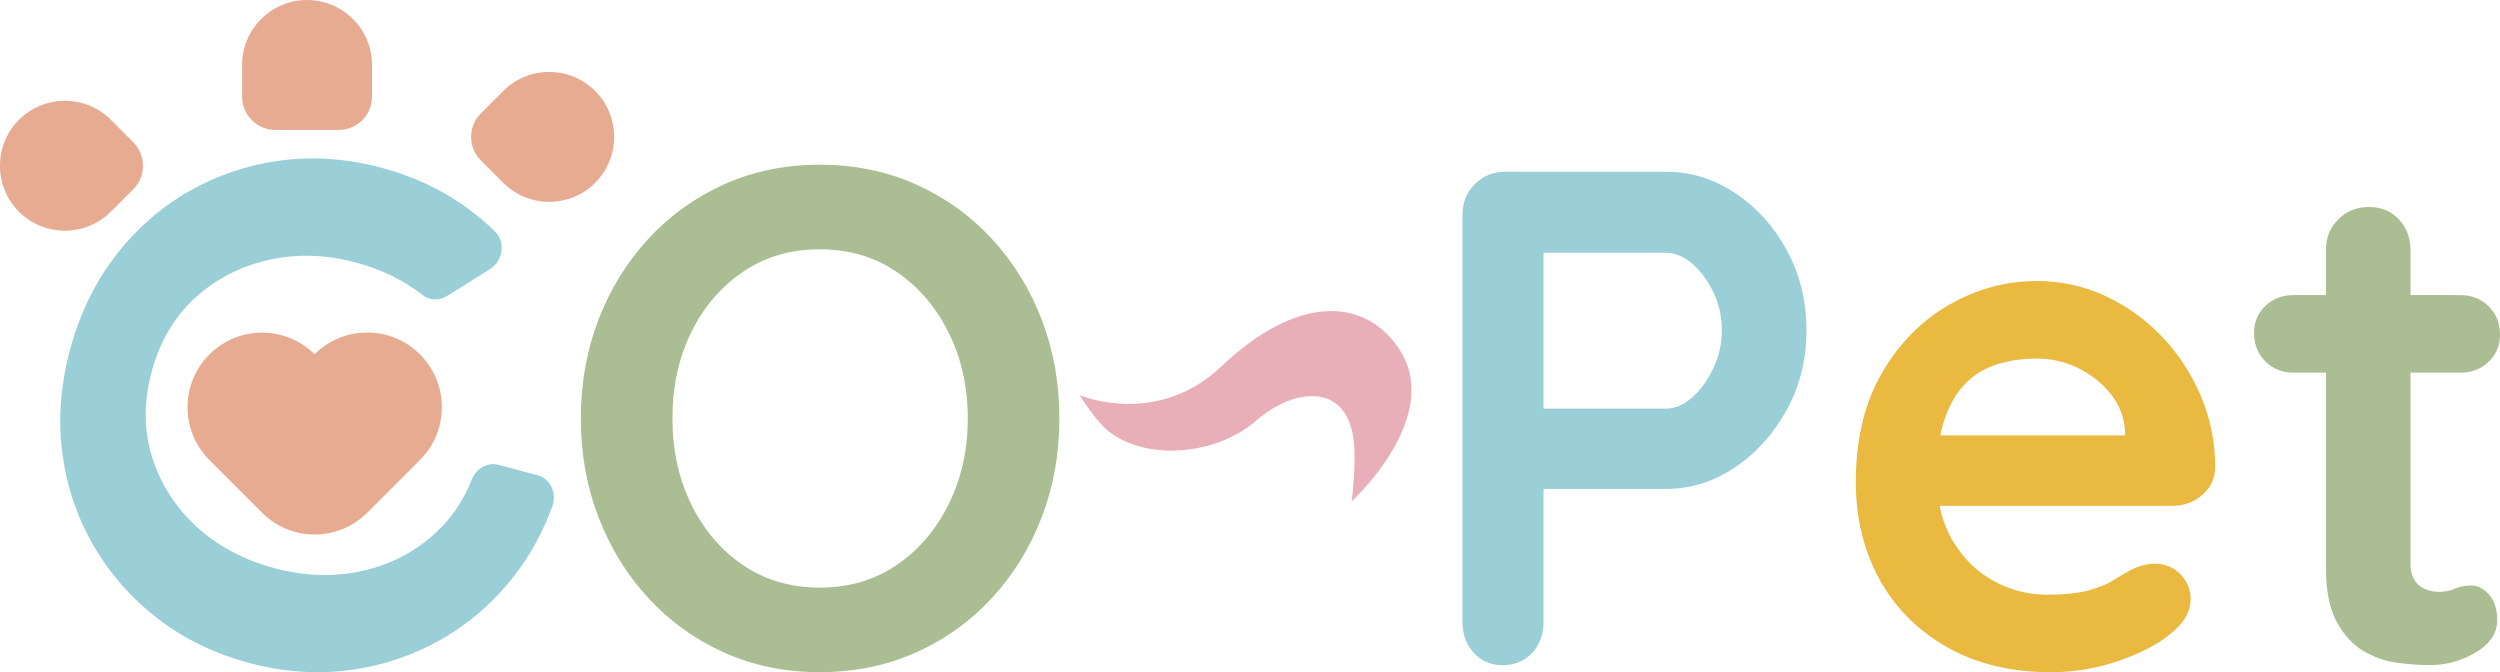 <?xml version="1.0" encoding="UTF-8"?>
<svg id="Layer_2" data-name="Layer 2" xmlns="http://www.w3.org/2000/svg" viewBox="0 0 901.15 242.3">
  <defs>
    <style>
      .cls-1 {
        fill: none;
      }

      .cls-2 {
        fill: #e8afb9;
      }

      .cls-3 {
        fill: #e7ab92;
      }

      .cls-4 {
        fill: #e9b940;
      }

      .cls-5 {
        fill: #9bcfd7;
      }

      .cls-6 {
        fill: #abbe93;
      }
    </style>
  </defs>
  <g id="Layer_1-2" data-name="Layer 1">
    <g>
      <path class="cls-6" d="M381.87,150.83c0,12.7-2.12,24.56-6.35,35.57-4.24,11.01-10.21,20.71-17.91,29.09-7.71,8.38-16.86,14.95-27.44,19.69-10.59,4.74-22.15,7.11-34.68,7.11s-24.05-2.37-34.55-7.11c-10.5-4.74-19.61-11.31-27.31-19.69-7.71-8.38-13.68-18.08-17.91-29.09-4.24-11.01-6.35-22.87-6.35-35.57s2.12-24.56,6.35-35.57c4.23-11.01,10.2-20.71,17.91-29.09,7.71-8.38,16.81-14.95,27.31-19.69,10.5-4.74,22.02-7.11,34.55-7.11s24.09,2.37,34.68,7.11c10.58,4.74,19.73,11.31,27.44,19.69,7.71,8.38,13.68,18.08,17.91,29.09,4.23,11.01,6.35,22.87,6.35,35.57Zm-33.03,0c0-11.34-2.29-21.63-6.86-30.87-4.57-9.23-10.84-16.55-18.8-21.97-7.96-5.42-17.19-8.13-27.69-8.13s-19.73,2.71-27.69,8.13c-7.96,5.42-14.19,12.7-18.67,21.85-4.49,9.15-6.73,19.48-6.73,30.99s2.24,21.64,6.73,30.87c4.49,9.23,10.71,16.56,18.67,21.98,7.96,5.42,17.19,8.13,27.69,8.13s19.73-2.71,27.69-8.13c7.96-5.42,14.23-12.74,18.8-21.98,4.57-9.23,6.86-19.52,6.86-30.87Z"/>
      <g>
        <path class="cls-5" d="M600.59,61.91c8.8,0,17.06,2.54,24.77,7.62,7.71,5.08,13.93,11.94,18.67,20.58,4.74,8.64,7.11,18.29,7.11,28.96s-2.37,20.07-7.11,28.71c-4.74,8.64-10.97,15.54-18.67,20.71-7.71,5.17-15.97,7.75-24.77,7.75h-46.75l2.54-4.57v52.59c0,4.4-1.36,8.09-4.07,11.05-2.71,2.96-6.27,4.45-10.67,4.45s-7.71-1.48-10.42-4.45c-2.71-2.96-4.06-6.65-4.06-11.05V77.41c0-4.4,1.48-8.09,4.45-11.05,2.96-2.96,6.65-4.45,11.05-4.45h57.93Zm0,85.37c3.22,0,6.35-1.35,9.4-4.07,3.05-2.71,5.59-6.22,7.62-10.54,2.03-4.32,3.05-8.85,3.05-13.59s-1.02-9.48-3.05-13.72c-2.03-4.23-4.57-7.66-7.62-10.29-3.05-2.63-6.19-3.94-9.4-3.94h-47.26l3.05-4.57v64.79l-2.79-4.07h47Z"/>
        <path class="cls-4" d="M739.31,242.3c-14.4,0-26.89-3-37.47-9.02-10.59-6.01-18.72-14.18-24.39-24.52-5.68-10.33-8.51-22.02-8.51-35.06,0-15.24,3.09-28.24,9.27-39,6.18-10.75,14.27-19.01,24.26-24.77,9.99-5.75,20.58-8.64,31.76-8.64,8.64,0,16.81,1.78,24.52,5.34,7.71,3.56,14.52,8.43,20.45,14.61,5.93,6.19,10.63,13.34,14.1,21.47,3.47,8.13,5.21,16.77,5.21,25.91-.17,4.07-1.78,7.37-4.83,9.91-3.05,2.54-6.61,3.81-10.67,3.81h-97.05l-7.62-25.4h93.24l-5.59,5.08v-6.86c-.34-4.91-2.08-9.31-5.21-13.21-3.14-3.89-7.03-6.99-11.69-9.27-4.66-2.29-9.62-3.43-14.86-3.43s-9.82,.68-14.23,2.03c-4.41,1.36-8.22,3.65-11.43,6.86-3.22,3.22-5.76,7.54-7.62,12.96-1.87,5.42-2.79,12.28-2.79,20.58,0,9.15,1.91,16.9,5.72,23.25,3.81,6.35,8.72,11.18,14.74,14.48,6.01,3.3,12.41,4.95,19.18,4.95,6.26,0,11.26-.51,14.99-1.52,3.72-1.02,6.73-2.24,9.02-3.68,2.29-1.44,4.36-2.67,6.23-3.68,3.05-1.53,5.93-2.29,8.64-2.29,3.72,0,6.82,1.27,9.27,3.81,2.45,2.54,3.68,5.51,3.68,8.89,0,4.57-2.37,8.73-7.11,12.45-4.41,3.73-10.59,6.99-18.55,9.78-7.96,2.79-16.18,4.19-24.64,4.19Z"/>
        <path class="cls-6" d="M826.71,106.37h60.21c4.07,0,7.45,1.36,10.16,4.06,2.71,2.71,4.07,6.1,4.07,10.17s-1.36,7.16-4.07,9.78c-2.71,2.63-6.1,3.94-10.16,3.94h-60.21c-4.06,0-7.46-1.35-10.16-4.07-2.71-2.71-4.06-6.1-4.06-10.16s1.35-7.15,4.06-9.78c2.71-2.63,6.1-3.94,10.16-3.94Zm27.19-31.76c4.4,0,8,1.49,10.8,4.45,2.79,2.97,4.19,6.65,4.19,11.05v113.06c0,2.37,.46,4.32,1.4,5.84,.93,1.52,2.2,2.63,3.81,3.3,1.61,.68,3.34,1.02,5.21,1.02,2.03,0,3.89-.38,5.59-1.14,1.69-.76,3.64-1.14,5.84-1.14,2.37,0,4.53,1.1,6.48,3.3,1.95,2.21,2.92,5.25,2.92,9.15,0,4.75-2.58,8.64-7.75,11.69-5.17,3.05-10.71,4.57-16.64,4.57-3.56,0-7.49-.29-11.81-.89-4.32-.59-8.38-2.03-12.2-4.32-3.81-2.29-6.99-5.8-9.53-10.54-2.54-4.74-3.81-11.26-3.81-19.56V90.11c0-4.4,1.48-8.08,4.45-11.05,2.96-2.96,6.65-4.45,11.05-4.45Z"/>
      </g>
      <path class="cls-2" d="M389.17,142.44s6.05,9.83,10.99,13.47c14.18,10.44,38.63,7.87,52.65-4.28,13.8-11.96,32.3-13.66,35.07,6.57,1.14,8.31-.65,22.51-.65,22.51,0,0,34.09-31.08,16.51-55.81-12.69-17.84-36.55-18.35-63.44,7.14-23.45,22.24-51.13,10.4-51.13,10.4Z"/>
      <g>
        <path class="cls-5" d="M101.39,57.83c-11.81,1.54-22.83,5.2-33.06,11-10.23,5.81-19.11,13.57-26.63,23.29-7.51,9.73-13.01,21.07-16.48,34.04s-4.38,25.49-2.71,37.58c1.67,12.1,5.49,23.21,11.45,33.35,5.96,10.14,13.67,18.83,23.13,26.07,9.46,7.23,20.33,12.49,32.6,15.78,12.27,3.29,24.31,4.16,36.12,2.64,11.81-1.54,22.82-5.2,33.07-11.01,10.23-5.8,19.1-13.51,26.59-23.16,5.71-7.35,10.25-15.66,13.63-24.94,1.72-4.74-.69-9.9-5.25-11.12l-14.16-3.79c-3.9-1.05-8,1.21-9.59,5.23-3.04,7.66-7.42,14.11-13.17,19.37-7.44,6.84-16.24,11.38-26.4,13.64s-20.72,1.91-31.68-1.03-20.48-7.97-28.08-14.99c-7.58-7.01-12.89-15.33-15.93-24.98-3.02-9.63-3.09-19.88-.18-30.75,2.91-10.86,8.1-19.71,15.53-26.54,7.45-6.83,16.26-11.42,26.44-13.76,10.18-2.34,20.76-2.04,31.72,.89,9.15,2.45,17.14,6.36,23.98,11.72,2.52,1.97,5.96,2.1,8.74,.37l15.61-9.75c4.69-2.93,5.61-9.79,1.72-13.57-2.6-2.53-5.37-4.91-8.3-7.16-9.46-7.23-20.33-12.49-32.6-15.78-12.27-3.29-24.31-4.16-36.12-2.64Z"/>
        <path class="cls-3" d="M110.68,0h0C123.6,0,134.1,10.49,134.1,23.42v11.42c0,6.62-5.38,12-12,12h-22.84c-6.62,0-12-5.38-12-12v-11.42C87.26,10.49,97.75,0,110.68,0Z"/>
        <path class="cls-3" d="M197.97,25.92h0c12.93,0,23.42,10.49,23.42,23.42h0c0,12.93-10.49,23.42-23.42,23.42h-11.42c-6.62,0-12-5.38-12-12v-11.42c0-12.93,10.49-23.42,23.42-23.42Z" transform="translate(92.87 -125.53) rotate(45)"/>
        <path class="cls-3" d="M11.97,36.32h11.42c12.93,0,23.42,10.49,23.42,23.42h0c0,12.93-10.49,23.42-23.42,23.42h0C10.47,83.16-.03,72.67-.03,59.74v-11.42c0-6.62,5.38-12,12-12Z" transform="translate(82.17 85.45) rotate(135)"/>
        <path class="cls-3" d="M159.27,146.76c0,6.86-2.61,13.72-7.83,18.96,0,.02-.03,.04-.05,.06l-19.02,19.02-.03,.03c-10.46,10.46-27.41,10.46-37.86,0h0s0,0,0,0l-19.01-19.01s-.06-.06-.08-.09c-10.42-10.52-10.38-27.48,.08-37.95,5.25-5.26,12.13-7.88,19.01-7.88,6.84,0,13.69,2.59,18.93,7.79h0c10.5-10.45,27.49-10.43,37.98,.05,5.26,5.26,7.88,12.14,7.88,19.02Z"/>
        <line class="cls-1" x1="185.71" y1="204.63" x2="185.44" y2="204.36"/>
      </g>
    </g>
  </g>
</svg>